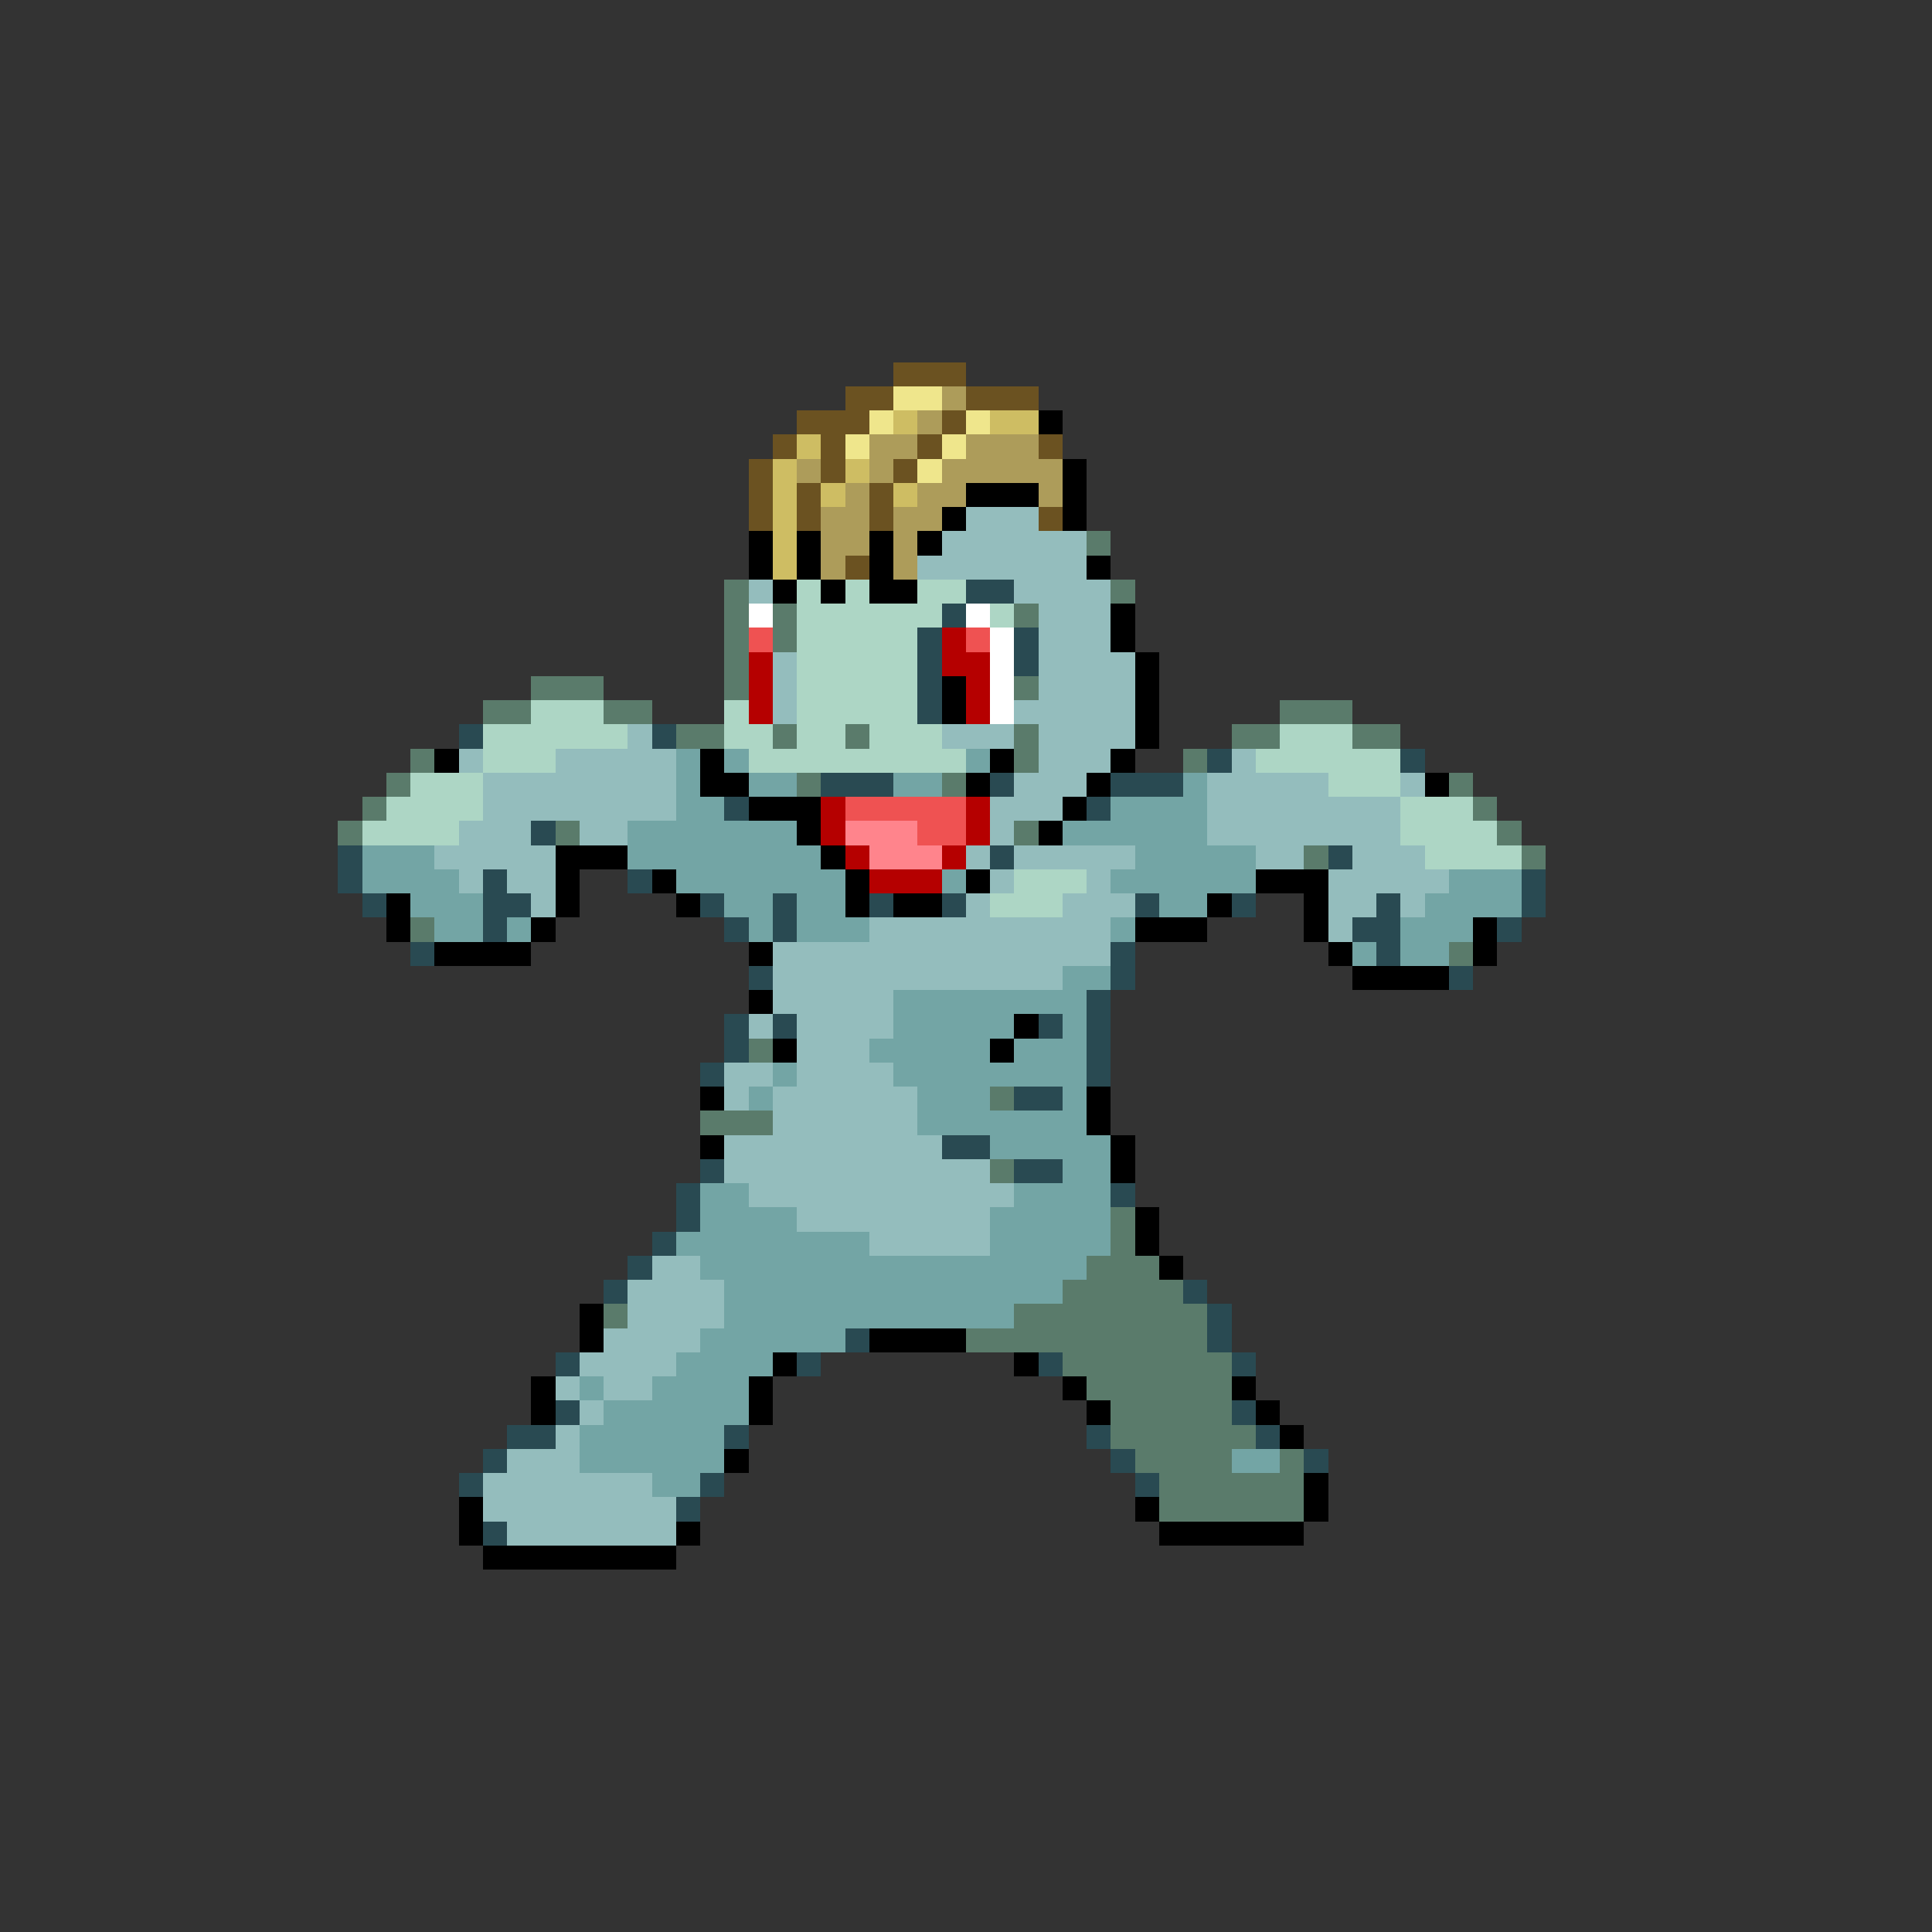 <svg xmlns="http://www.w3.org/2000/svg" viewBox="0 -0.5 80 80" shape-rendering="crispEdges">
<rect x="0" y="-0.5" width="80" height="80" fill="#333333" stroke="none"/>
<path stroke="#6b5221" d="M37 15h3M35 16h2M40 16h3M33 17h3M39 17h1M32 18h1M34 18h1M38 18h1M43 18h1M31 19h1M34 19h1M37 19h1M31 20h1M33 20h1M36 20h1M31 21h1M33 21h1M36 21h1M43 21h1M35 23h1" />
<path stroke="#efe68c" d="M37 16h2M36 17h1M40 17h1M35 18h1M39 18h1M38 19h1" />
<path stroke="#ad9c5a" d="M39 16h1M38 17h1M36 18h2M40 18h3M33 19h1M36 19h1M39 19h5M35 20h1M38 20h2M43 20h1M34 21h2M37 21h2M34 22h2M37 22h1M34 23h1M37 23h1" />
<path stroke="#cebd63" d="M37 17h1M41 17h2M33 18h1M32 19h1M35 19h1M32 20h1M34 20h1M37 20h1M32 21h1M32 22h1M32 23h1" />
<path stroke="#000000" d="M43 17h1M44 19h1M40 20h3M44 20h1M39 21h1M44 21h1M31 22h1M33 22h1M36 22h1M38 22h1M31 23h1M33 23h1M36 23h1M45 23h1M32 24h1M34 24h1M36 24h2M46 25h1M46 26h1M47 27h1M39 28h1M47 28h1M39 29h1M47 29h1M47 30h1M18 31h1M29 31h1M41 31h1M46 31h1M29 32h2M40 32h1M45 32h1M59 32h1M31 33h3M44 33h1M33 34h1M43 34h1M23 35h3M34 35h1M23 36h1M27 36h1M35 36h1M40 36h1M52 36h3M16 37h1M23 37h1M28 37h1M35 37h1M37 37h2M50 37h1M54 37h1M16 38h1M22 38h1M47 38h3M54 38h1M61 38h1M18 39h4M31 39h1M55 39h1M61 39h1M56 40h4M31 41h1M42 42h1M32 43h1M41 43h1M29 45h1M45 45h1M45 46h1M29 47h1M46 47h1M46 48h1M47 50h1M47 51h1M48 52h1M24 54h1M24 55h1M36 55h4M32 56h1M42 56h1M22 57h1M31 57h1M44 57h1M51 57h1M22 58h1M31 58h1M45 58h1M52 58h1M53 59h1M30 60h1M54 61h1M19 62h1M47 62h1M54 62h1M19 63h1M28 63h1M48 63h6M20 64h8" />
<path stroke="#94bdbd" d="M40 21h3M39 22h6M38 23h7M31 24h1M42 24h4M43 25h3M43 26h3M32 27h1M43 27h4M32 28h1M43 28h4M32 29h1M42 29h5M26 30h1M39 30h3M43 30h4M19 31h1M23 31h5M43 31h3M51 31h1M20 32h8M42 32h3M50 32h5M58 32h1M20 33h8M41 33h3M50 33h8M19 34h3M24 34h2M41 34h1M50 34h8M18 35h5M40 35h1M42 35h5M52 35h2M56 35h3M19 36h1M21 36h2M41 36h1M45 36h1M55 36h5M22 37h1M40 37h1M44 37h3M55 37h2M58 37h1M36 38h10M55 38h1M32 39h14M32 40h12M32 41h5M31 42h1M33 42h4M33 43h3M30 44h2M33 44h4M30 45h1M32 45h6M32 46h6M30 47h9M30 48h11M31 49h11M33 50h8M36 51h5M27 52h2M26 53h4M26 54h4M25 55h4M24 56h4M23 57h1M25 57h2M24 58h1M23 59h1M21 60h3M20 61h7M20 62h8M21 63h7" />
<path stroke="#5a7b6b" d="M45 22h1M30 24h1M46 24h1M30 25h1M32 25h1M42 25h1M30 26h1M32 26h1M30 27h1M22 28h3M30 28h1M42 28h1M20 29h2M25 29h2M53 29h3M28 30h2M32 30h1M35 30h1M42 30h1M51 30h2M56 30h2M17 31h1M42 31h1M49 31h1M16 32h1M33 32h1M39 32h1M60 32h1M15 33h1M61 33h1M14 34h1M23 34h1M42 34h1M62 34h1M54 35h1M63 35h1M17 38h1M60 39h1M31 43h1M41 45h1M29 46h3M41 48h1M46 50h1M46 51h1M45 52h3M44 53h5M25 54h1M42 54h8M40 55h10M44 56h7M45 57h6M46 58h5M46 59h6M47 60h4M53 60h1M48 61h6M48 62h6" />
<path stroke="#add6c5" d="M33 24h1M35 24h1M38 24h2M33 25h6M41 25h1M33 26h5M33 27h5M33 28h5M22 29h3M30 29h1M33 29h5M20 30h6M30 30h2M33 30h2M36 30h3M53 30h3M20 31h3M31 31h9M52 31h6M17 32h3M55 32h3M16 33h4M58 33h3M15 34h4M58 34h4M59 35h4M42 36h3M41 37h3" />
<path stroke="#294a52" d="M40 24h2M39 25h1M38 26h1M42 26h1M38 27h1M42 27h1M38 28h1M38 29h1M19 30h1M27 30h1M50 31h1M58 31h1M34 32h3M41 32h1M46 32h3M30 33h1M45 33h1M22 34h1M14 35h1M41 35h1M55 35h1M14 36h1M20 36h1M26 36h1M63 36h1M15 37h1M20 37h2M29 37h1M32 37h1M36 37h1M39 37h1M47 37h1M51 37h1M57 37h1M63 37h1M20 38h1M30 38h1M32 38h1M56 38h2M62 38h1M17 39h1M46 39h1M57 39h1M31 40h1M46 40h1M60 40h1M45 41h1M30 42h1M32 42h1M43 42h1M45 42h1M30 43h1M45 43h1M29 44h1M45 44h1M42 45h2M39 47h2M29 48h1M42 48h2M28 49h1M46 49h1M28 50h1M27 51h1M26 52h1M25 53h1M49 53h1M50 54h1M35 55h1M50 55h1M23 56h1M33 56h1M43 56h1M51 56h1M23 58h1M51 58h1M21 59h2M30 59h1M45 59h1M52 59h1M20 60h1M46 60h1M54 60h1M19 61h1M29 61h1M47 61h1M28 62h1M20 63h1" />
<path stroke="#ffffff" d="M31 25h1M40 25h1M41 26h1M41 27h1M41 28h1M41 29h1" />
<path stroke="#ef5252" d="M31 26h1M40 26h1M35 33h5M38 34h2" />
<path stroke="#b50000" d="M39 26h1M31 27h1M39 27h2M31 28h1M40 28h1M31 29h1M40 29h1M34 33h1M40 33h1M34 34h1M40 34h1M35 35h1M39 35h1M36 36h3" />
<path stroke="#73a5a5" d="M28 31h1M30 31h1M40 31h1M28 32h1M31 32h2M37 32h2M49 32h1M28 33h2M46 33h4M26 34h7M44 34h6M15 35h3M26 35h8M47 35h5M15 36h4M28 36h7M39 36h1M46 36h6M60 36h3M17 37h3M30 37h2M33 37h2M48 37h2M59 37h4M18 38h2M21 38h1M31 38h1M33 38h3M46 38h1M58 38h3M56 39h1M58 39h2M44 40h2M37 41h8M37 42h5M44 42h1M36 43h5M42 43h3M32 44h1M37 44h8M31 45h1M38 45h3M44 45h1M38 46h7M41 47h5M44 48h2M29 49h2M42 49h4M29 50h4M41 50h5M28 51h8M41 51h5M29 52h16M30 53h14M30 54h12M29 55h6M28 56h4M24 57h1M27 57h4M25 58h6M24 59h6M24 60h6M51 60h2M27 61h2" />
<path stroke="#ff848c" d="M35 34h3M36 35h3" />
</svg>